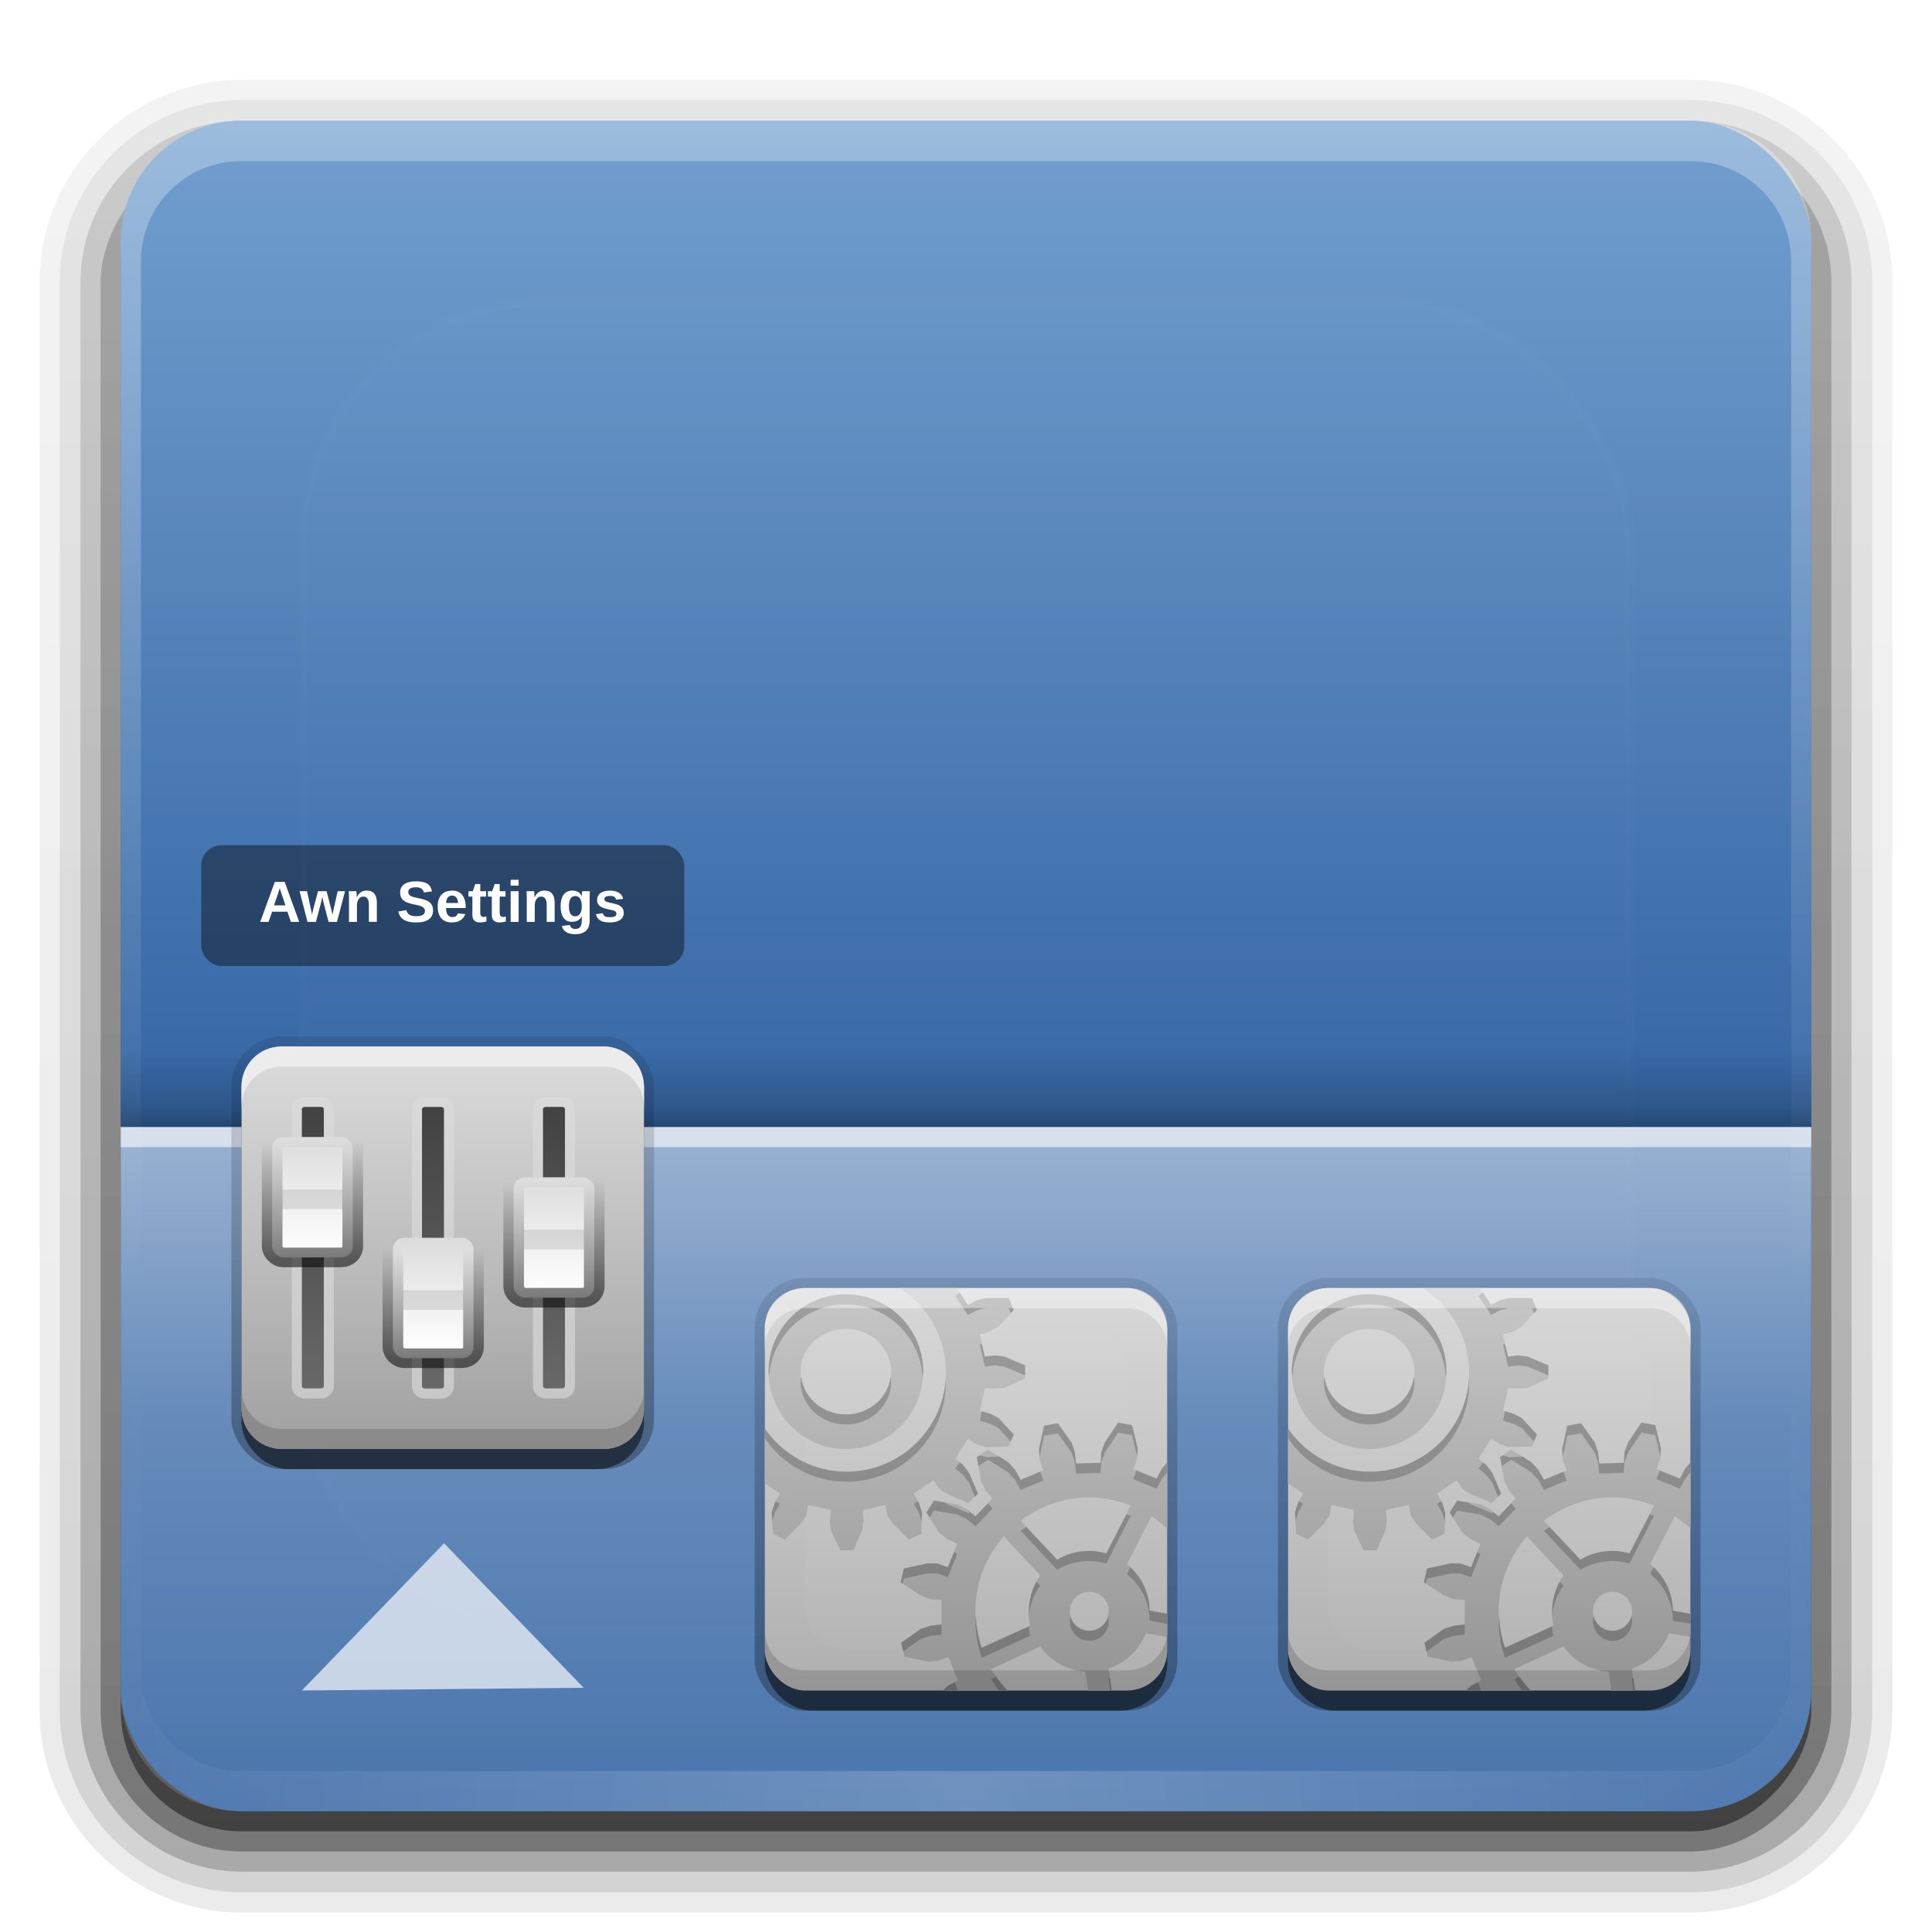<svg width="96" version="1.0" xmlns="http://www.w3.org/2000/svg" height="96" xmlns:xlink="http://www.w3.org/1999/xlink">
<defs id="defs2410">
<clipPath id="clipPath3613">
<rect width="84" x="6" y="6" rx="6" height="84" ry="6" style="fill:#fff;stroke:none" id="rect3615"/>
</clipPath>
<clipPath id="clipPath2849-2">
<rect width="20" x="1" y="1" rx="2" height="20" ry="2" style="fill:#fff;fill-rule:evenodd;stroke:none" id="rect2851-4"/>
</clipPath>
<clipPath id="clipPath6183">
<rect width="20" x="1" y="1" rx="2" height="20" ry="2" style="fill:#fff;fill-rule:evenodd;stroke:none" id="rect6185"/>
</clipPath>
<clipPath id="clipPath3739">
<path style="fill:#fff;fill-rule:evenodd;stroke:none" id="path3741" d="m 33,1 c -0.277,0 -0.542,0.055 -0.781,0.156 -0.372,0.263 -0.714,0.582 -1,0.938 -0.138,0.272 -0.219,0.58 -0.219,0.906 v 4.969 c 0.89,1.293 2.374,2.156 4.062,2.156 2.727,0 4.938,-2.211 4.938,-4.938 0,-1.77 -0.944,-3.316 -2.344,-4.188 h -4.656 z  m 7.531,0 .562,.844 .469,-.25 l .438,-.094 h 1.125 l .25,.594 -.75,.812 -.406,.25 -.531,.156 .25,1.094 .5,-.062 .469,.062 1.031,.438 v 0.656 l -1.031,.469 -.469,.031 -.5,-.031 -.25,1.125 .531,.156 .406,.219 .75,.812 -.25,.594 -1.125,.031 -.438,-.125 -.469,-.281 -.625,.969 .375,.312 .312,.406 .438,1.031 -.469,.469 -1.031,-.438 -.406,-.25 -.312,-.438 -.969,.656 .25,.438 .156,.5 -.031,1.062 -.625,.281 -.781,-.781 -.281,-.406 -.094,-.531 -1.125,.25 .031,.5 -.062,.5 -.438,1 h -0.656 l -.469,-1 -.031,-.5 .031,-.5 -1.125,-.25 -.094,.531 -.281,.406 -.781,.781 -.594,-.281 -.062,-1.062 .156,-.5 .25,-.438 -.75,-.5 v 8.281 c 0,1.108 0.892,2 2,2 h 6.844 l .281,-.25 .469,-.25 -.469,-1.156 -.531,.188 -.5,.031 -1.156,-.25 -.156,-.688 .969,-.688 .5,-.156 .531,-.062 v -1.219 l -.531,-.031 -.5,-.188 -1,-.656 .156,-.688 1.156,-.25 h 0.5 l .531,.188 .469,-1.156 -.5,-.25 -.406,-.312 -.625,-1 .375,-.594 1.156,.188 .5,.25 .406,.344 .844,-.875 -.344,-.406 -.219,-.469 -.219,-1.188 .562,-.375 1,.625 .344,.375 .281,.5 1.125,-.469 -.188,-.531 -.031,-.531 .25,-1.156 .688,-.125 .688,.969 .156,.469 .062,.562 1.219,-.031 .031,-.531 .188,-.5 .656,-.969 .688,.125 .281,1.156 -.031,.531 -.188,.5 1.156,.469 .25,-.469 .281,-.344 v -6.656 c 0,-1.108 -0.892,-2 -2,-2 h -8.469 z  m -5.5,.312 c 2.122,0 3.844,1.722 3.844,3.844 0,2.122 -1.722,3.844 -3.844,3.844 -2.122,0 -3.844,-1.722 -3.844,-3.844 0,-2.122 1.722,-3.844 3.844,-3.844 z  m 0,1.719 c -1.242,0 -2.25,0.952 -2.25,2.125 0,1.173 1.008,2.125 2.25,2.125 1.242,0 2.25,-0.952 2.25,-2.125 0,-1.173 -1.008,-2.125 -2.25,-2.125 z  m 12.094,8.375 c -1.276,0 -2.46,0.442 -3.406,1.156 l 1.812,1.938 c 0.461,-0.287 1.011,-0.438 1.594,-0.438 0.294,0 0.575,0.046 0.844,0.125 l 1.219,-2.375 c -0.64,-0.252 -1.333,-0.406 -2.062,-0.406 z  m 3.094,.938 l -1.219,2.375 c 0.686,0.544 1.114,1.372 1.125,2.312 l .875,.156 v -4.219 c -0.242,-0.228 -0.502,-0.442 -0.781,-0.625 z  m -7.344,1 c -0.873,0.994 -1.406,2.293 -1.406,3.719 0,0.637 0.118,1.241 0.312,1.812 l 2.406,-1.094 c -0.055,-0.228 -0.062,-0.474 -0.062,-0.719 0,-0.663 0.199,-1.284 0.562,-1.781 l -1.812,-1.938 z  m 4.25,2.75 c -0.535,0 -0.969,0.434 -0.969,0.969 0,0.535 0.434,0.969 0.969,0.969 0.535,0 0.969,-0.434 0.969,-0.969 0,-0.535 -0.434,-0.969 -0.969,-0.969 z  m 2.812,2.062 c -0.322,0.824 -1.002,1.465 -1.844,1.75 l .156,1.094 h 0.75 c 1.108,0 2,-0.892 2,-2 v -0.656 l -1.062,-.188 z  m -5.25,.656 -2.438,1.125 c 0.23,0.39 0.498,0.74 0.812,1.062 h 4 l -.125,-.938 c -0.934,-0.054 -1.735,-0.535 -2.25,-1.25 z "/>
</clipPath>
<filter width="1.384" x="-0.192" y="-0.192" height="1.384" style="color-interpolation-filters:sRGB" id="filter3794">
<feGaussianBlur stdDeviation="5.28" id="feGaussianBlur3796"/>
</filter>
<filter width="1.36" x="-0.18" y="-0.18" height="1.36" style="color-interpolation-filters:sRGB" id="filter3194-1">
<feGaussianBlur stdDeviation="1.2" id="feGaussianBlur3196-4"/>
</filter>
<filter style="color-interpolation-filters:sRGB" id="filter3743">
<feGaussianBlur stdDeviation="0.8" id="feGaussianBlur3745"/>
</filter>
<filter style="color-interpolation-filters:sRGB" id="filter3174">
<feGaussianBlur stdDeviation="1.71" id="feGaussianBlur3176"/>
</filter>
<linearGradient id="linearGradient3639" xlink:href="#linearGradient3633" y1="42.659" x1="54.094" y2="22.156" x2="54.072" gradientUnits="userSpaceOnUse"/>
<linearGradient id="linearGradient3649" xlink:href="#linearGradient3633" y1="42.659" x1="54.094" y2="20.779" x2="53.634" gradientUnits="userSpaceOnUse"/>
<linearGradient gradientTransform="translate(21.201,-20.841)" id="linearGradient3647" xlink:href="#linearGradient3660" y1="41.248" x1="29.247" y2="62.264" x2="29.247" gradientUnits="userSpaceOnUse"/>
<linearGradient id="linearGradient3298-1">
<stop offset="0" style="stop-color:#c8c8c8" id="stop3300-5"/>
<stop offset="1" style="stop-color:#d9d9d9" id="stop3302-9"/>
</linearGradient>
<linearGradient gradientTransform="translate(21.201,-20.841)" id="linearGradient3629" xlink:href="#linearGradient3660" y1="41.248" x1="29.247" y2="62.264" x2="29.247" gradientUnits="userSpaceOnUse"/>
<linearGradient gradientTransform="matrix(0.199,0,0,0.181,-1.734,-0.592)" id="linearGradient3274" xlink:href="#linearGradient3268" y1="23" x1="51.484" y2="105" x2="51.484" gradientUnits="userSpaceOnUse"/>
<linearGradient id="linearGradient3187">
<stop offset="0" style="stop-color:#a0a0a0" id="stop3189-8"/>
<stop offset="1" style="stop-color:#dcdcdc" id="stop3191-4"/>
</linearGradient>
<linearGradient gradientTransform="matrix(0.199,0,0,0.181,-1.734,-0.592)" id="linearGradient3266" xlink:href="#linearGradient3298-1" y1="105" x1="45.987" y2="22.99" x2="45.987" gradientUnits="userSpaceOnUse"/>
<linearGradient gradientTransform="translate(0,-97)" id="linearGradient3721-6" xlink:href="#ButtonShadow-0" y1="6.132" x1="32.251" y2="90.239" x2="32.251" gradientUnits="userSpaceOnUse"/>
<linearGradient gradientTransform="matrix(1.006,0,0,0.994,100,0)" id="ButtonShadow-0" y1="92.54" x1="45.448" y2="7.017" x2="45.448" gradientUnits="userSpaceOnUse">
<stop offset="0" id="stop3750-8"/>
<stop offset="1" style="stop-opacity:.588" id="stop3752-5-6"/>
</linearGradient>
<linearGradient gradientTransform="translate(21.201,-20.841)" id="linearGradient3657" xlink:href="#linearGradient3660" y1="41.248" x1="29.247" y2="62.264" x2="29.247" gradientUnits="userSpaceOnUse"/>
<linearGradient gradientTransform="matrix(1.024,0,0,1.012,-1.143,-98.071)" id="linearGradient3780" xlink:href="#ButtonShadow-0" y1="6.132" x1="32.251" y2="90.239" x2="32.251" gradientUnits="userSpaceOnUse"/>
<linearGradient gradientTransform="matrix(1.024,0,0,1.012,-1.143,-98.071)" id="linearGradient3725" xlink:href="#ButtonShadow-0" y1="6.132" x1="32.251" y2="90.239" x2="32.251" gradientUnits="userSpaceOnUse"/>
<linearGradient gradientTransform="matrix(1.024,0,0,1.012,-1.143,-98.071)" id="linearGradient3772" xlink:href="#ButtonShadow-0" y1="6.132" x1="32.251" y2="90.239" x2="32.251" gradientUnits="userSpaceOnUse"/>
<linearGradient id="linearGradient3327">
<stop offset="0" id="stop3330"/>
<stop offset="1" style="stop-opacity:0" id="stop3333"/>
</linearGradient>
<linearGradient id="linearGradient3268">
<stop offset="0" style="stop-color:#414141" id="stop3270"/>
<stop offset="1" style="stop-color:#696969" id="stop3272"/>
</linearGradient>
<linearGradient id="linearGradient3335" xlink:href="#linearGradient3327" y1="22" x1="11.375" y2="-9.817" x2="11.375" gradientUnits="userSpaceOnUse"/>
<linearGradient id="linearGradient3660">
<stop offset="0" style="stop-color:#dcdcdc" id="stop3668"/>
<stop offset="1" style="stop-color:#fff" id="stop3670"/>
</linearGradient>
<linearGradient gradientTransform="translate(11.119,-6.258)" id="linearGradient3181" xlink:href="#linearGradient3187" y1="27.258" x1="-3.061" y2="7.254" x2="-3.061" gradientUnits="userSpaceOnUse"/>
<linearGradient id="linearGradient3633">
<stop offset="0" style="stop-opacity:.539" id="stop3635"/>
<stop offset="1" style="stop-opacity:0" id="stop3637"/>
</linearGradient>
<linearGradient id="linearGradient4354" xlink:href="#linearGradient3327-8" y1="22" x1="11.375" y2="-9.817" x2="11.375" gradientUnits="userSpaceOnUse"/>
<linearGradient id="linearGradient3659" xlink:href="#linearGradient3633" y1="42.659" x1="54.094" y2="20.779" x2="53.634" gradientUnits="userSpaceOnUse"/>
<linearGradient id="linearGradient3613" xlink:href="#linearGradient3737" y1="20.221" x1="48" y2="138.661" x2="48" gradientUnits="userSpaceOnUse"/>
<linearGradient gradientTransform="translate(0,8)" id="linearGradient3644" xlink:href="#linearGradient3638" y1="48" x1="16" y2="44.091" x2="16" gradientUnits="userSpaceOnUse"/>
<linearGradient id="linearGradient3625" xlink:href="#linearGradient3619" y1="56.209" x1="40" y2="104" x2="40" gradientUnits="userSpaceOnUse"/>
<linearGradient id="linearGradient3188" xlink:href="#linearGradient3737" y1="6" x1="36.357" y2="63.893" x2="36.357" gradientUnits="userSpaceOnUse"/>
<linearGradient id="linearGradient3737">
<stop offset="0" style="stop-color:#fff" id="stop3739"/>
<stop offset="1" style="stop-color:#fff;stop-opacity:0" id="stop3741"/>
</linearGradient>
<linearGradient id="linearGradient3638">
<stop offset="0" id="stop3640"/>
<stop offset="0.259" style="stop-opacity:.498" id="stop3646"/>
<stop offset="1" style="stop-opacity:0" id="stop3642"/>
</linearGradient>
<linearGradient gradientTransform="scale(1.006,0.994)" id="ButtonShadow" y1="92.54" x1="45.448" y2="7.017" x2="45.448" gradientUnits="userSpaceOnUse">
<stop offset="0" id="stop3750"/>
<stop offset="1" style="stop-opacity:.588" id="stop3752"/>
</linearGradient>
<linearGradient id="linearGradient3619">
<stop offset="0" style="stop-color:#fff" id="stop3621"/>
<stop offset="0.296" style="stop-color:#fff;stop-opacity:.498" id="stop3627"/>
<stop offset="1" style="stop-color:#fff;stop-opacity:0" id="stop3623"/>
</linearGradient>
<linearGradient id="linearGradient1428">
<stop offset="0" style="stop-color:#3465a4" id="stop1430"/>
<stop offset="1" style="stop-color:#729fcf" id="stop1432"/>
</linearGradient>
<linearGradient id="linearGradient4324" xlink:href="#linearGradient3764" y1="21" x1="5" y2="0.9" x2="5" gradientUnits="userSpaceOnUse"/>
<linearGradient id="linearGradient3733" xlink:href="#linearGradient1428" y1="56.252" x1="48" y2="5.988" x2="48" gradientUnits="userSpaceOnUse"/>
<linearGradient gradientTransform="matrix(1.024,0,0,1.012,-1.143,-98.071)" id="linearGradient3059" xlink:href="#ButtonShadow-0" y1="6.132" x1="32.251" y2="90.239" x2="32.251" gradientUnits="userSpaceOnUse"/>
<linearGradient id="linearGradient4358" xlink:href="#linearGradient3764" y1="21" x1="5" y2="0.9" x2="5" gradientUnits="userSpaceOnUse"/>
<linearGradient gradientTransform="translate(11.119,-6.258)" id="linearGradient4356" xlink:href="#ButtonColor-6" y1="27.258" x1="-3.061" y2="7.254" x2="-3.061" gradientUnits="userSpaceOnUse"/>
<linearGradient gradientTransform="translate(11.119,-6.258)" id="linearGradient4322" xlink:href="#ButtonColor-6" y1="27.258" x1="-3.061" y2="7.254" x2="-3.061" gradientUnits="userSpaceOnUse"/>
<linearGradient id="ButtonColor-6" y1="21" x1="10.32" y2="0.999" x2="10.32" gradientUnits="userSpaceOnUse">
<stop offset="0" style="stop-color:#afafaf" id="stop3189-2"/>
<stop offset="1" style="stop-color:#d8d8d8" id="stop3191-6"/>
</linearGradient>
<linearGradient id="linearGradient3327-8">
<stop offset="0" id="stop3330-7"/>
<stop offset="1" style="stop-opacity:0" id="stop3333-0"/>
</linearGradient>
<linearGradient gradientTransform="matrix(1.017,0,0,1.017,-1.103,-1.103)" id="linearGradient3764" y1="122" x1="58.65" y2="5.425" x2="58.65" gradientUnits="userSpaceOnUse">
<stop offset="0" style="stop-color:#969696" id="stop3766"/>
<stop offset="1" style="stop-color:#cacaca" id="stop3768"/>
</linearGradient>
<linearGradient id="linearGradient4320" xlink:href="#linearGradient3327-8" y1="22" x1="11.375" y2="-9.817" x2="11.375" gradientUnits="userSpaceOnUse"/>
<radialGradient fx="48" fy="90.172" cx="48" cy="90.172" gradientTransform="matrix(1.157,0,0,0.996,-7.551,0.197)" r="42" id="radialGradient3619" xlink:href="#linearGradient3737" gradientUnits="userSpaceOnUse"/>
</defs>
<g style="display:none" id="layer2">
<rect width="86" x="5" y="7" rx="6" height="85" ry="6" style="opacity:.9;fill:url(#ButtonShadow);filter:url(#filter3174);stroke:none" id="rect3745"/>
</g>
<g style="stroke:none" id="layer3">
<path style="opacity:.08;fill:url(#linearGradient3059)" id="path3786" d="m 12,-95.031 c -5.511,0 -10.031,4.52 -10.031,10.031 v 71 c 0,5.511 4.52,10.031 10.031,10.031 h 72 c 5.511,0 10.031,-4.52 10.031,-10.031 v -71 c 0,-5.511 -4.52,-10.031 -10.031,-10.031 h -72 z " transform="scale(1,-1)"/>
<path style="opacity:.1;fill:url(#linearGradient3780)" id="path3778" d="m 12,-94.031 c -4.972,0 -9.031,4.06 -9.031,9.031 v 71 c 0,4.972 4.06,9.031 9.031,9.031 h 72 c 4.972,0 9.031,-4.06 9.031,-9.031 v -71 c 0,-4.972 -4.06,-9.031 -9.031,-9.031 h -72 z " transform="scale(1,-1)"/>
<path style="opacity:.2;fill:url(#linearGradient3772)" id="path3770" d="m 12,-93 c -4.409,0 -8,3.591 -8,8 v 71 c 0,4.409 3.591,8 8,8 h 72 c 4.409,0 8,-3.591 8,-8 v -71 c 0,-4.409 -3.591,-8 -8,-8 h -72 z " transform="scale(1,-1)"/>
<rect width="86" x="5" y="-92" rx="7" height="85" ry="7" style="opacity:.3;fill:url(#linearGradient3725)" id="rect3723" transform="scale(1,-1)"/>
<rect width="84" x="6" y="-91" rx="6" height="84" ry="6" style="opacity:.45;fill:url(#linearGradient3721-6)" id="rect3716" transform="scale(1,-1)"/>
</g>
<g style="stroke:none" id="layer1">
<rect width="84" x="6" y="6" rx="6" height="84" ry="6" style="fill:url(#linearGradient3733)" id="rect2419"/>
<path style="opacity:.3;fill:url(#linearGradient3188)" id="rect3728" d="m 12,6 c -3.324,0 -6,2.676 -6,6 v 2 68 2 c 0,0.335 0.041,0.651 0.094,0.969 0.049,0.296 0.097,0.597 0.188,0.875 0.01,0.03 0.021,0.064 0.031,0.094 0.099,0.288 0.235,0.547 0.375,0.812 0.145,0.274 0.316,0.536 0.5,0.781 0.184,0.246 0.374,0.473 0.594,0.688 0.44,0.428 0.943,0.815 1.5,1.094 0.279,0.14 0.573,0.247 0.875,0.344 -0.256,-0.1 -0.487,-0.236 -0.719,-0.375 -0.007,-0.004 -0.024,0.004 -0.031,0 -0.032,-0.019 -0.062,-0.043 -0.094,-0.062 -0.12,-0.077 -0.231,-0.164 -0.344,-0.25 -0.106,-0.081 -0.213,-0.161 -0.312,-0.25 -0.178,-0.161 -0.347,-0.345 -0.5,-0.531 -0.108,-0.13 -0.218,-0.265 -0.312,-0.406 -0.025,-0.038 -0.038,-0.086 -0.062,-0.125 -0.065,-0.103 -0.13,-0.205 -0.188,-0.312 -0.101,-0.195 -0.206,-0.416 -0.281,-0.625 -0.008,-0.022 -0.024,-0.041 -0.031,-0.062 -0.032,-0.092 -0.036,-0.187 -0.062,-0.281 -0.03,-0.107 -0.07,-0.203 -0.094,-0.312 -0.073,-0.342 -0.125,-0.698 -0.125,-1.062 v -2 -68 -2 c 0,-2.782 2.218,-5 5,-5 h 2 68 2 c 2.782,0 5,2.218 5,5 v 2 68 2 c 0,0.364 -0.052,0.721 -0.125,1.062 -0.044,0.207 -0.088,0.398 -0.156,0.594 -0.008,0.022 -0.023,0.041 -0.031,0.062 -0.063,0.174 -0.138,0.367 -0.219,0.531 -0.042,0.083 -0.079,0.17 -0.125,0.25 -0.055,0.097 -0.127,0.188 -0.188,0.281 -0.094,0.141 -0.205,0.276 -0.312,0.406 -0.143,0.174 -0.303,0.347 -0.469,0.5 -0.011,0.01 -0.02,0.021 -0.031,0.031 -0.138,0.126 -0.285,0.234 -0.438,0.344 -0.103,0.073 -0.204,0.153 -0.312,0.219 -0.007,0.004 -0.024,-0.004 -0.031,0 -0.232,0.139 -0.463,0.275 -0.719,0.375 0.302,-0.097 0.596,-0.204 0.875,-0.344 0.557,-0.279 1.06,-0.666 1.5,-1.094 0.22,-0.214 0.409,-0.442 0.594,-0.688 0.184,-0.246 0.355,-0.508 0.5,-0.781 0.14,-0.265 0.276,-0.525 0.375,-0.812 0.01,-0.031 0.021,-0.063 0.031,-0.094 0.09,-0.278 0.139,-0.579 0.188,-0.875 0.052,-0.318 0.094,-0.634 0.094,-0.969 v -2 -68 -2 c 0,-3.324 -2.676,-6 -6,-6 h -72 z "/>
<path style="opacity:.2;fill:url(#radialGradient3619)" id="path3615" d="M 12,90 C 8.676,90 6,87.324 6,84 L 6,82 6,14 6,12 c 0,-0.335 0.041,-0.651 0.094,-0.969 0.049,-0.296 0.097,-0.597 0.188,-0.875 C 6.291,10.126 6.302,10.093 6.312,10.062 6.411,9.775 6.547,9.515 6.688,9.25 6.832,8.976 7.003,8.714 7.188,8.469 7.372,8.223 7.561,7.995 7.781,7.781 8.221,7.353 8.724,6.967 9.281,6.688 9.56,6.548 9.855,6.441 10.156,6.344 9.9,6.444 9.67,6.58 9.438,6.719 c -0.007,0.004 -0.024,-0.004 -0.031,0 -0.032,0.019 -0.062,0.043 -0.094,0.062 -0.12,0.077 -0.231,0.164 -0.344,0.25 -0.106,0.081 -0.213,0.161 -0.312,0.25 C 8.478,7.443 8.309,7.627 8.156,7.812 8.049,7.943 7.938,8.078 7.844,8.219 7.819,8.257 7.805,8.305 7.781,8.344 7.716,8.447 7.651,8.548 7.594,8.656 7.493,8.851 7.388,9.072 7.312,9.281 7.305,9.303 7.289,9.322 7.281,9.344 7.249,9.436 7.245,9.531 7.219,9.625 7.188,9.732 7.148,9.828 7.125,9.938 7.052,10.279 7,10.636 7,11 l 0,2 0,68 0,2 c 0,2.782 2.218,5 5,5 l 2,0 68,0 2,0 c 2.782,0 5,-2.218 5,-5 l 0,-2 0,-68 0,-2 C 89,10.636 88.948,10.279 88.875,9.938 88.831,9.731 88.787,9.54 88.719,9.344 88.711,9.322 88.695,9.303 88.688,9.281 88.625,9.108 88.549,8.914 88.469,8.75 88.427,8.667 88.39,8.58 88.344,8.5 88.289,8.403 88.217,8.312 88.156,8.219 88.062,8.078 87.951,7.943 87.844,7.812 87.701,7.638 87.541,7.466 87.375,7.312 87.364,7.302 87.355,7.291 87.344,7.281 87.205,7.156 87.059,7.047 86.906,6.938 86.804,6.864 86.702,6.784 86.594,6.719 c -0.007,-0.004 -0.024,0.004 -0.031,0 -0.232,-0.139 -0.463,-0.275 -0.719,-0.375 0.302,0.097 0.596,0.204 0.875,0.344 0.557,0.279 1.06,0.666 1.5,1.094 0.22,0.214 0.409,0.442 0.594,0.688 0.184,0.246 0.355,0.508 0.5,0.781 0.14,0.265 0.276,0.525 0.375,0.812 0.01,0.031 0.021,0.063 0.031,0.094 0.09,0.278 0.139,0.579 0.188,0.875 C 89.959,11.349 90,11.665 90,12 l 0,2 0,68 0,2 c 0,3.324 -2.676,6 -6,6 l -72,0 z"/>
</g>
<g id="layer5">
<rect width="66" x="15" y="15" rx="12" height="66" ry="12" style="opacity:.1;fill:url(#linearGradient3613);filter:url(#filter3794);stroke:#fff;stroke-linecap:round;stroke-width:.5;clip-path:url(#clipPath3613)" id="rect3171"/>
</g>
<g style="stroke:none" id="layer4">
<path style="opacity:.5;fill:url(#linearGradient3625)" id="rect3613" d="m 6,56 0,28 c 0,3.324 2.676,6 6,6 h 72 c 3.324,0 6,-2.676 6,-6 v -28 h -84 z "/>
<rect width="84" x="6" y="56" height="1" style="opacity:.6;fill:#fff" id="rect3632"/>
<rect width="84" x="6" y="56" height="1" style="opacity:0" id="rect3634"/>
<rect width="84" x="6" y="52" height="4" style="opacity:.3;fill:url(#linearGradient3644)" id="rect3636"/>
</g>
<g id="layer6">
<path style="fill:#fff;stroke:none;fill-opacity:.678" id="path3886" d="m 22.065,76.686 -7.065,7.314 14,-.136 -6.935,-7.179 z "/>
<g id="g4292" transform="translate(-80.75,21.5)">
<g id="g4294" transform="translate(117.75,41.5)">
<g style="stroke:none" id="g4296">
<rect width="21" x="0.5" y="0.5" rx="2.5" height="21.5" ry="2.5" style="opacity:.3;fill:url(#linearGradient4320)" id="rect4298"/>
<rect width="20" x="1" y="2" rx="2.381" height="20" ry="2.326" style="opacity:.5" id="rect4300"/>
</g>
<rect width="20" x="1" y="1" rx="2" height="20" ry="2" style="fill:url(#linearGradient4322);fill-rule:evenodd;stroke:none" id="rect4302"/>
</g>
<g id="g4304" transform="translate(117.75,41.5)">
<rect width="16" x="3" y="3" rx="2" height="16" ry="2" style="opacity:.15;fill:#fff;filter:url(#filter3194-1);stroke:none;clip-path:url(#clipPath2849-2)" id="rect4306"/>
</g>
<g style="stroke:none">
<path style="fill:url(#linearGradient4324);clip-path:url(#clipPath6183)" id="path4308" d="m 4.75,-3.656 -.469,1 l -.031,.469 .031,.531 -1.125,.219 -.094,-.469 -.281,-.438 -.781,-.781 -.594,.25 -.062,1.125 .156,.469 .25,.438 -.969,.625 -.312,-.375 -.375,-.312 -1.062,-.375 -.469,.438 .438,1.031 .281,.406 .406,.312 -.656,.938 -.406,-.25 -.469,-.094 h -1.125 l -.281,.594 .781,.812 .438,.25 .5,.156 -.25,1.094 -.5,-.062 -.5,.062 -1,.438 v 0.656 l 1,.469 .5,.031 .5,-.031 .25,1.125 -.5,.156 -.438,.219 -.781,.812 .281,.594 1.125,.031 .469,-.125 .406,-.281 .656,.969 -.406,.312 -.281,.406 -.438,1.031 .469,.469 1.062,-.438 .375,-.25 .312,-.438 .969,.656 -.25,.438 -.156,.5 .062,1.062 .594,.281 .781,-.781 .281,-.406 .094,-.531 1.125,.25 -.031,.5 .031,.5 .469,1 h 0.656 l .438,-1 .062,-.5 -.031,-.5 1.125,-.25 .094,.531 .281,.406 .781,.781 .625,-.281 .031,-1.062 -.156,-.5 -.25,-.438 .969,-.656 .312,.438 .406,.25 1.031,.438 .469,-.469 -.438,-1.031 -.312,-.406 -.375,-.312 .625,-.969 .469,.281 .438,.125 1.125,-.031 .25,-.594 -.75,-.812 -.406,-.219 -.531,-.156 .25,-1.125 .5,.031 .469,-.031 1.031,-.469 v -0.656 l -1.031,-.438 -.469,-.062 -.5,.062 -.25,-1.094 .531,-.156 .406,-.25 .75,-.812 -.25,-.594 h -1.125 l -.438,.094 -.469,.25 -.625,-.938 .375,-.312 .312,-.406 .438,-1.031 -.469,-.438 -1.031,.375 -.406,.312 -.312,.375 -.969,-.625 .25,-.438 .156,-.469 -.031,-1.125 -.625,-.25 -.781,.781 -.281,.438 -.094,.469 -1.125,-.219 .031,-.531 -.062,-.469 -.438,-1 h -0.656 z  m .312,3.906 c 2.727,0 4.938,2.211 4.938,4.938 0,2.727 -2.211,4.938 -4.938,4.938 -2.727,1e-06 -4.938,-2.211 -4.938,-4.938 1.2e-07,-2.727 2.211,-4.938 4.938,-4.938 z  m -.031,1.062 c -2.122,0 -3.844,1.722 -3.844,3.844 0,2.122 1.722,3.844 3.844,3.844 2.122,0 3.844,-1.722 3.844,-3.844 0,-2.122 -1.722,-3.844 -3.844,-3.844 z  m 0,1.719 c 1.242,0 2.25,0.952 2.25,2.125 0,1.173 -1.008,2.125 -2.25,2.125 -1.242,0 -2.25,-0.952 -2.25,-2.125 0,-1.173 1.008,-2.125 2.25,-2.125 z  m 13.531,4.656 -.656,.969 -.188,.5 l -.031,.531 -1.219,.031 -.062,-.562 -.156,-.469 -.688,-.969 -.688,.125 -.25,1.156 .031,.531 .188,.531 -1.125,.469 -.281,-.5 -.344,-.375 -1,-.625 -.562,.375 .219,1.188 .219,.469 .344,.406 -.844,.875 -.406,-.344 -.5,-.25 -1.156,-.188 -.375,.594 .625,1 .406,.312 .5,.25 -.469,1.156 -.531,-.188 h -0.5 l -1.156,.25 -.156,.688 1,.656 .5,.188 .531,.031 v 1.219 l -.531,.062 -.5,.156 -.969,.688 .156,.688 1.156,.25 .5,-.031 .531,-.188 .469,1.156 -.469,.25 -.406,.344 -.625,1 .406,.562 1.156,-.188 .469,-.25 .406,-.344 .875,.844 -.344,.438 -.219,.469 -.219,1.156 .594,.375 1,-.625 .344,-.406 .25,-.5 1.125,.469 -.156,.531 -.031,.5 .25,1.188 .688,.125 .688,-1 .156,-.469 .031,-.562 h 1.25 l .031,.531 .188,.5 .688,.969 .688,-.156 .25,-1.156 -.062,-.5 -.156,-.531 1.125,-.469 .25,.469 .344,.406 1,.625 .594,-.406 -.219,-1.156 -.25,-.469 -.344,-.406 .875,-.875 .406,.344 .469,.219 1.188,.219 .375,-.594 -.656,-1 -.406,-.344 -.469,-.25 .469,-1.125 .5,.156 .531,.031 1.156,-.25 .125,-.688 -.969,-.688 -.5,-.156 -.531,-.031 -.031,-1.25 .562,-.031 .469,-.188 .969,-.688 -.125,-.688 -1.156,-.219 -.531,.031 -.5,.156 -.5,-1.125 .5,-.25 .375,-.344 .625,-1 -.375,-.594 -1.188,.219 -.438,.25 -.438,.344 -.875,-.875 .344,-.406 .25,-.469 .188,-1.156 -.594,-.406 -.969,.656 -.344,.406 -.25,.469 -1.156,-.469 .188,-.5 .031,-.531 -.281,-1.156 -.688,-.125 z  m -1.438,3.719 c 0.73,0 1.422,0.154 2.062,0.406 l -1.219,2.375 c -0.269,-0.079 -0.55,-0.125 -0.844,-0.125 -0.583,0 -1.133,0.15 -1.594,0.438 l -1.812,-1.938 c 0.946,-0.715 2.13,-1.156 3.406,-1.156 z  m 3.094,.938 c 1.539,1.009 2.562,2.742 2.562,4.719 0,0.148 -0.02,0.293 -0.031,0.438 l -2.625,-.469 c -0.011,-0.94 -0.439,-1.768 -1.125,-2.312 l 1.219,-2.375 z  m -7.344,1 1.812,1.938 c -0.363,0.497 -0.562,1.119 -0.562,1.781 0,0.245 0.007,0.491 0.062,0.719 l -2.406,1.094 c -0.195,-0.572 -0.312,-1.175 -0.312,-1.812 0,-1.426 0.533,-2.725 1.406,-3.719 z  m 4.25,2.75 c 0.535,0 0.969,0.434 0.969,0.969 0,0.535 -0.434,0.969 -0.969,0.969 -0.535,0 -0.969,-0.434 -0.969,-0.969 0,-0.535 0.434,-0.969 0.969,-0.969 z  m 2.812,2.062 2.625,.469 c -0.56,1.937 -2.154,3.463 -4.125,3.938 l -.344,-2.656 c 0.841,-0.285 1.522,-0.926 1.844,-1.75 z  m -5.25,.656 c 0.515,0.715 1.316,1.196 2.25,1.25 l .375,2.656 c -0.06,0.002 -0.127,-1e-06 -0.188,0 -2.071,1e-06 -3.892,-1.116 -4.875,-2.781 l 2.438,-1.125 z " transform="translate(117.75,41.5)"/>
<path style="opacity:.2" id="path4310" d="m 128.438,42.719 -.219,.188 .625,.938 .469,-.25 .438,-.094 1.125,0 .094,.25 .156,-.156 -.25,-.594 -1.125,0 -.438,.094 -.469,.25 -.406,-.625 z  m -5.656,.094 c -2.122,0 -3.844,1.722 -3.844,3.844 0,0.085 0.026,0.166 0.031,0.25 0.13,-2.004 1.776,-3.594 3.812,-3.594 2.037,0 3.682,1.59 3.812,3.594 0.005,-0.084 0.031,-0.165 0.031,-0.25 0,-2.122 -1.722,-3.844 -3.844,-3.844 z  m 6.75,2.469 -.094,.031 .25,1.094 .5,-.062 .469,.062 1.031,.438 0,-.5 -1.031,-.438 -.469,-.062 -.5,.062 -.156,-.625 z  m -8.969,1.625 c -0.01,0.082 -0.031,0.166 -0.031,0.25 0,1.173 1.008,2.125 2.25,2.125 1.242,0 2.25,-0.952 2.25,-2.125 0,-0.084 -0.021,-0.168 -0.031,-0.25 -0.131,1.056 -1.066,1.875 -2.219,1.875 -1.153,0 -2.088,-0.819 -2.219,-1.875 z  m 7.188,.031 c -0.132,2.609 -2.296,4.688 -4.938,4.688 -1.692,1e-06 -3.171,-0.858 -4.062,-2.156 v 0.5 c 0.89,1.293 2.374,2.156 4.062,2.156 2.727,0 4.938,-2.211 4.938,-4.938 0,-0.085 0.004,-0.166 0,-0.25 z  m 1.781,1.688 -.094,.469 .531,.156 .406,.219 .594,.656 .156,-.344 -.75,-.812 -.406,-.219 -.438,-.125 z  m 6.781,.562 -.656,.969 -.188,.5 -.031,.531 -1.219,.031 -.062,-.562 l -.156,-.469 -.688,-.969 -.688,.125 -.25,1.156 .031,.406 .219,-1.062 .688,-.125 .688,.969 .156,.469 .062,.562 1.219,-.031 .031,-.531 .188,-.5 .656,-.969 .688,.125 .25,1.062 .031,-.406 -.281,-1.156 -.688,-.125 z  m -6.875,1.625 -.156,.094 .094,.438 .469,-.312 1,.625 .344,.375 .281,.5 1.125,-.469 -.156,-.438 -.969,.406 -.281,-.5 -.344,-.375 -.438,-.281 -.656,.031 -.312,-.094 z  m -1,.344 -.219,.312 .375,.312 .312,.406 .281,.688 .156,-.156 -.438,-1.031 -.312,-.406 -.156,-.125 z  m 10.312,0 -.281,.344 -.25,.469 -1,-.406 -.156,.438 1.156,.469 .25,-.469 .281,-.344 0,-.5 z  m -11.594,1.906 -.375,.594 .156,.25 .219,-.344 1.156,.188 .5,.25 .406,.344 .844,-.875 -.219,-.281 -.625,.656 -.281,-.219 -.062,.062 -1.031,-.438 -.156,-.094 -.531,-.094 z  m -7.875,.031 -.031,.062 -.156,.5 .031,.406 .125,-.406 .25,-.438 -.219,-.125 z  m 7.094,0 -.219,.125 .25,.438 .156,.469 0,-.469 -.156,-.5 -.031,-.062 z  m 10.344,.656 -1,1.938 c -0.269,-0.079 -0.55,-0.125 -0.844,-0.125 -0.583,0 -1.133,0.15 -1.594,0.438 l -1.531,-1.625 c -0.095,0.063 -0.191,0.119 -0.281,0.188 l 1.812,1.938 c 0.461,-0.287 1.011,-0.438 1.594,-0.438 0.294,0 0.575,0.046 0.844,0.125 l 1.219,-2.375 c -0.07,-0.027 -0.148,-0.038 -0.219,-0.062 z  m -14.719,.281 v 0.25 l .031,-.25 h -0.031 z  m 1.625,0 0,.156 .031,-.156 -.031,0 z  m 4.531,1.594 -.312,.75 -.531,-.188 -.5,0 -1.156,.25 -.156,.688 .094,.062 .062,-.25 1.156,-.25 .5,0 .531,.188 .469,-1.156 -.156,-.094 z  m 8.75,.75 -.156,.344 c 0.686,0.544 1.114,1.372 1.125,2.312 l .875,.156 v -0.5 l -.875,-.156 c -0.01,-0.862 -0.381,-1.615 -0.969,-2.156 z  m -4.656,.719 c -0.242,0.438 -0.375,0.933 -0.375,1.469 0,0.122 -0.009,0.254 0,0.375 0.023,-0.616 0.222,-1.19 0.562,-1.656 l -.188,-.188 z  m -3,1.719 c -0.004,0.086 -0.031,0.163 -0.031,0.25 0,0.637 0.118,1.241 0.312,1.812 l 2.406,-1.094 c -0.037,-0.152 -0.056,-0.306 -0.062,-0.469 l -2.344,1.062 c -0.169,-0.495 -0.255,-1.018 -0.281,-1.562 z  m 4.688,0 c -0.022,0.082 -0.031,0.161 -0.031,0.25 0,0.535 0.434,0.969 0.969,0.969 0.535,0 0.969,-0.434 0.969,-0.969 0,-0.089 -0.009,-0.168 -0.031,-0.25 -0.112,0.411 -0.491,0.719 -0.938,0.719 -0.446,0 -0.825,-0.308 -0.938,-0.719 z  m -6.406,.406 -.531,.062 -.5,.156 -.969,.688 .094,.438 .875,-.625 .5,-.156 .531,-.062 0,-.5 z  m 2.719,2.594 -.25,.125 c 0.115,0.196 0.237,0.383 0.375,0.562 h 0.438 c -0.206,-0.212 -0.392,-0.445 -0.562,-0.688 z  m 5.656,.062 c -0.022,0.008 -0.04,0.024 -0.062,0.031 l .062,.594 h 0.094 l -.094,-.625 z  m -7.719,.219 -.312,.156 -.281,.25 .75,0 -.156,-.406 z "/>
<path style="opacity:.5;fill:#fff;filter:url(#filter3743);clip-path:url(#clipPath3739)" id="path4312" d="m 37.656,1 c 1.4,0.871 2.344,2.417 2.344,4.188 0,2.727 -2.211,4.938 -4.938,4.938 -1.689,1e-06 -3.172,-0.863 -4.062,-2.156 v 2.75 l .75,.5 -.25,.438 -.156,.5 .062,1.062 .594,.281 .781,-.781 .281,-.406 .094,-.531 1.125,.25 -.031,.5 .031,.5 .469,1 h 0.656 l .438,-1 .062,-.5 -.031,-.5 1.125,-.25 .094,.531 .281,.406 .781,.781 .625,-.281 .031,-1.062 -.156,-.5 -.25,-.438 .969,-.656 .312,.438 .406,.25 1.031,.438 .469,-.469 -.438,-1.031 -.312,-.406 -.375,-.312 .625,-.969 .469,.281 .438,.125 1.125,-.031 .25,-.594 -.75,-.812 -.406,-.219 -.531,-.156 .25,-1.125 .5,.031 .469,-.031 1.031,-.469 v -0.656 l -1.031,-.438 -.469,-.062 -.5,.062 -.25,-1.094 .531,-.156 .406,-.25 .75,-.812 -.25,-.594 h -1.125 l -.438,.094 -.469,.25 -.562,-.844 h -2.875 z  m -5.438,.156 c -0.458,0.193 -0.823,0.551 -1.031,1 0.295,-0.376 0.641,-0.723 1.031,-1 z  m 2.812,.156 c -2.122,0 -3.844,1.722 -3.844,3.844 0,2.122 1.722,3.844 3.844,3.844 2.122,0 3.844,-1.722 3.844,-3.844 0,-2.122 -1.722,-3.844 -3.844,-3.844 z  m 0,1.719 c 1.242,0 2.25,0.952 2.25,2.125 0,1.173 -1.008,2.125 -2.25,2.125 -1.242,0 -2.25,-0.952 -2.25,-2.125 0,-1.173 1.008,-2.125 2.25,-2.125 z  m 13.531,4.656 -.656,.969 -.188,.5 l -.031,.531 -1.219,.031 -.062,-.562 -.156,-.469 -.688,-.969 -.688,.125 -.25,1.156 .031,.531 .188,.531 -1.125,.469 -.281,-.5 -.344,-.375 -1,-.625 -.562,.375 .219,1.188 .219,.469 .344,.406 -.844,.875 -.406,-.344 -.5,-.25 -1.156,-.188 -.375,.594 .625,1 .406,.312 .5,.25 -.469,1.156 -.531,-.188 h -0.5 l -1.156,.25 -.156,.688 1,.656 .5,.188 .531,.031 v 1.219 l -.531,.062 -.5,.156 -.969,.688 .156,.688 1.156,.25 .5,-.031 .531,-.188 .469,1.156 -.469,.25 -.281,.25 h 3.219 c -0.315,-0.323 -0.582,-0.672 -0.812,-1.062 l 2.438,-1.125 c 0.515,0.715 1.316,1.196 2.25,1.25 l .125,.938 h 1.188 l -.156,-1.094 c 0.841,-0.285 1.522,-0.926 1.844,-1.75 l 1.062,.188 v -1.156 l -.875,-.156 c -0.011,-0.94 -0.439,-1.768 -1.125,-2.312 l 1.219,-2.375 c 0.279,0.183 0.539,0.397 0.781,0.625 v -3.312 l -.281,.344 -.25,.469 -1.156,-.469 .188,-.5 .031,-.531 -.281,-1.156 -.688,-.125 z  m -1.438,3.719 c 0.73,0 1.422,0.154 2.062,0.406 l -1.219,2.375 c -0.269,-0.079 -0.55,-0.125 -0.844,-0.125 -0.583,0 -1.133,0.15 -1.594,0.438 l -1.812,-1.938 c 0.946,-0.715 2.13,-1.156 3.406,-1.156 z  m -4.25,1.938 1.812,1.938 c -0.363,0.497 -0.562,1.119 -0.562,1.781 0,0.245 0.007,0.491 0.062,0.719 l -2.406,1.094 c -0.195,-0.572 -0.312,-1.175 -0.312,-1.812 0,-1.426 0.533,-2.725 1.406,-3.719 z  m 4.25,2.75 c 0.535,0 0.969,0.434 0.969,0.969 0,0.535 -0.434,0.969 -0.969,0.969 -0.535,0 -0.969,-0.434 -0.969,-0.969 0,-0.535 0.434,-0.969 0.969,-0.969 z " transform="translate(87.75,41.5)"/>
<g style="fill-rule:evenodd" id="g4314" transform="translate(117.75,41.5)">
<path style="opacity:.4;fill:#fff" id="path4316" d="m 3,1 c -1.108,0 -2,0.892 -2,2 v 1 c 0,-1.108 0.892,-2 2,-2 h 16 c 1.108,0 2,0.892 2,2 v -1 c 0,-1.108 -0.892,-2 -2,-2 h -16 z "/>
<path style="opacity:.15" id="path4318" d="m 3,21 c -1.108,0 -2,-0.892 -2,-2 v -1 c 0,1.108 0.892,2 2,2 h 16 c 1.108,0 2,-0.892 2,-2 v 1 c 0,1.108 -0.892,2 -2,2 h -16 z "/>
</g>
</g>
</g>
<g id="g4326" transform="translate(-54.75,21.5)">
<g id="g4328" transform="translate(117.75,41.5)">
<g style="stroke:none" id="g4330">
<rect width="21" x="0.5" y="0.5" rx="2.5" height="21.5" ry="2.5" style="opacity:.3;fill:url(#linearGradient4354)" id="rect4332"/>
<rect width="20" x="1" y="2" rx="2.381" height="20" ry="2.326" style="opacity:.5" id="rect4334"/>
</g>
<rect width="20" x="1" y="1" rx="2" height="20" ry="2" style="fill:url(#linearGradient4356);fill-rule:evenodd;stroke:none" id="rect4336"/>
</g>
<g id="g4338" transform="translate(117.75,41.5)">
<rect width="16" x="3" y="3" rx="2" height="16" ry="2" style="opacity:.15;fill:#fff;filter:url(#filter3194-1);stroke:none;clip-path:url(#clipPath2849-2)" id="rect4340"/>
</g>
<g style="stroke:none">
<path style="fill:url(#linearGradient4358);clip-path:url(#clipPath6183)" id="path4342" d="m 4.75,-3.656 -.469,1 l -.031,.469 .031,.531 -1.125,.219 -.094,-.469 -.281,-.438 -.781,-.781 -.594,.25 -.062,1.125 .156,.469 .25,.438 -.969,.625 -.312,-.375 -.375,-.312 -1.062,-.375 -.469,.438 .438,1.031 .281,.406 .406,.312 -.656,.938 -.406,-.25 -.469,-.094 h -1.125 l -.281,.594 .781,.812 .438,.25 .5,.156 -.25,1.094 -.5,-.062 -.5,.062 -1,.438 v 0.656 l 1,.469 .5,.031 .5,-.031 .25,1.125 -.5,.156 -.438,.219 -.781,.812 .281,.594 1.125,.031 .469,-.125 .406,-.281 .656,.969 -.406,.312 -.281,.406 -.438,1.031 .469,.469 1.062,-.438 .375,-.25 .312,-.438 .969,.656 -.25,.438 -.156,.5 .062,1.062 .594,.281 .781,-.781 .281,-.406 .094,-.531 1.125,.25 -.031,.5 .031,.5 .469,1 h 0.656 l .438,-1 .062,-.5 -.031,-.5 1.125,-.25 .094,.531 .281,.406 .781,.781 .625,-.281 .031,-1.062 -.156,-.5 -.25,-.438 .969,-.656 .312,.438 .406,.25 1.031,.438 .469,-.469 -.438,-1.031 -.312,-.406 -.375,-.312 .625,-.969 .469,.281 .438,.125 1.125,-.031 .25,-.594 -.75,-.812 -.406,-.219 -.531,-.156 .25,-1.125 .5,.031 .469,-.031 1.031,-.469 v -0.656 l -1.031,-.438 -.469,-.062 -.5,.062 -.25,-1.094 .531,-.156 .406,-.25 .75,-.812 -.25,-.594 h -1.125 l -.438,.094 -.469,.25 -.625,-.938 .375,-.312 .312,-.406 .438,-1.031 -.469,-.438 -1.031,.375 -.406,.312 -.312,.375 -.969,-.625 .25,-.438 .156,-.469 -.031,-1.125 -.625,-.25 -.781,.781 -.281,.438 -.094,.469 -1.125,-.219 .031,-.531 -.062,-.469 -.438,-1 h -0.656 z  m .312,3.906 c 2.727,0 4.938,2.211 4.938,4.938 0,2.727 -2.211,4.938 -4.938,4.938 -2.727,1e-06 -4.938,-2.211 -4.938,-4.938 1.2e-07,-2.727 2.211,-4.938 4.938,-4.938 z  m -.031,1.062 c -2.122,0 -3.844,1.722 -3.844,3.844 0,2.122 1.722,3.844 3.844,3.844 2.122,0 3.844,-1.722 3.844,-3.844 0,-2.122 -1.722,-3.844 -3.844,-3.844 z  m 0,1.719 c 1.242,0 2.25,0.952 2.25,2.125 0,1.173 -1.008,2.125 -2.25,2.125 -1.242,0 -2.25,-0.952 -2.25,-2.125 0,-1.173 1.008,-2.125 2.25,-2.125 z  m 13.531,4.656 -.656,.969 -.188,.5 l -.031,.531 -1.219,.031 -.062,-.562 -.156,-.469 -.688,-.969 -.688,.125 -.25,1.156 .031,.531 .188,.531 -1.125,.469 -.281,-.5 -.344,-.375 -1,-.625 -.562,.375 .219,1.188 .219,.469 .344,.406 -.844,.875 -.406,-.344 -.5,-.25 -1.156,-.188 -.375,.594 .625,1 .406,.312 .5,.25 -.469,1.156 -.531,-.188 h -0.5 l -1.156,.25 -.156,.688 1,.656 .5,.188 .531,.031 v 1.219 l -.531,.062 -.5,.156 -.969,.688 .156,.688 1.156,.25 .5,-.031 .531,-.188 .469,1.156 -.469,.25 -.406,.344 -.625,1 .406,.562 1.156,-.188 .469,-.25 .406,-.344 .875,.844 -.344,.438 -.219,.469 -.219,1.156 .594,.375 1,-.625 .344,-.406 .25,-.5 1.125,.469 -.156,.531 -.031,.5 .25,1.188 .688,.125 .688,-1 .156,-.469 .031,-.562 h 1.25 l .031,.531 .188,.5 .688,.969 .688,-.156 .25,-1.156 -.062,-.5 -.156,-.531 1.125,-.469 .25,.469 .344,.406 1,.625 .594,-.406 -.219,-1.156 -.25,-.469 -.344,-.406 .875,-.875 .406,.344 .469,.219 1.188,.219 .375,-.594 -.656,-1 -.406,-.344 -.469,-.25 .469,-1.125 .5,.156 .531,.031 1.156,-.25 .125,-.688 -.969,-.688 -.5,-.156 -.531,-.031 -.031,-1.25 .562,-.031 .469,-.188 .969,-.688 -.125,-.688 -1.156,-.219 -.531,.031 -.5,.156 -.5,-1.125 .5,-.25 .375,-.344 .625,-1 -.375,-.594 -1.188,.219 -.438,.25 -.438,.344 -.875,-.875 .344,-.406 .25,-.469 .188,-1.156 -.594,-.406 -.969,.656 -.344,.406 -.25,.469 -1.156,-.469 .188,-.5 .031,-.531 -.281,-1.156 -.688,-.125 z  m -1.438,3.719 c 0.73,0 1.422,0.154 2.062,0.406 l -1.219,2.375 c -0.269,-0.079 -0.55,-0.125 -0.844,-0.125 -0.583,0 -1.133,0.15 -1.594,0.438 l -1.812,-1.938 c 0.946,-0.715 2.13,-1.156 3.406,-1.156 z  m 3.094,.938 c 1.539,1.009 2.562,2.742 2.562,4.719 0,0.148 -0.02,0.293 -0.031,0.438 l -2.625,-.469 c -0.011,-0.94 -0.439,-1.768 -1.125,-2.312 l 1.219,-2.375 z  m -7.344,1 1.812,1.938 c -0.363,0.497 -0.562,1.119 -0.562,1.781 0,0.245 0.007,0.491 0.062,0.719 l -2.406,1.094 c -0.195,-0.572 -0.312,-1.175 -0.312,-1.812 0,-1.426 0.533,-2.725 1.406,-3.719 z  m 4.25,2.75 c 0.535,0 0.969,0.434 0.969,0.969 0,0.535 -0.434,0.969 -0.969,0.969 -0.535,0 -0.969,-0.434 -0.969,-0.969 0,-0.535 0.434,-0.969 0.969,-0.969 z  m 2.812,2.062 2.625,.469 c -0.56,1.937 -2.154,3.463 -4.125,3.938 l -.344,-2.656 c 0.841,-0.285 1.522,-0.926 1.844,-1.75 z  m -5.25,.656 c 0.515,0.715 1.316,1.196 2.25,1.25 l .375,2.656 c -0.06,0.002 -0.127,-1e-06 -0.188,0 -2.071,1e-06 -3.892,-1.116 -4.875,-2.781 l 2.438,-1.125 z " transform="translate(117.75,41.5)"/>
<path style="opacity:.2" id="path4344" d="m 128.438,42.719 -.219,.188 .625,.938 .469,-.25 .438,-.094 1.125,0 .094,.25 .156,-.156 -.25,-.594 -1.125,0 -.438,.094 -.469,.25 -.406,-.625 z  m -5.656,.094 c -2.122,0 -3.844,1.722 -3.844,3.844 0,0.085 0.026,0.166 0.031,0.25 0.13,-2.004 1.776,-3.594 3.812,-3.594 2.037,0 3.682,1.59 3.812,3.594 0.005,-0.084 0.031,-0.165 0.031,-0.25 0,-2.122 -1.722,-3.844 -3.844,-3.844 z  m 6.75,2.469 -.094,.031 .25,1.094 .5,-.062 .469,.062 1.031,.438 0,-.5 -1.031,-.438 -.469,-.062 -.5,.062 -.156,-.625 z  m -8.969,1.625 c -0.01,0.082 -0.031,0.166 -0.031,0.25 0,1.173 1.008,2.125 2.25,2.125 1.242,0 2.25,-0.952 2.25,-2.125 0,-0.084 -0.021,-0.168 -0.031,-0.25 -0.131,1.056 -1.066,1.875 -2.219,1.875 -1.153,0 -2.088,-0.819 -2.219,-1.875 z  m 7.188,.031 c -0.132,2.609 -2.296,4.688 -4.938,4.688 -1.692,1e-06 -3.171,-0.858 -4.062,-2.156 v 0.5 c 0.89,1.293 2.374,2.156 4.062,2.156 2.727,0 4.938,-2.211 4.938,-4.938 0,-0.085 0.004,-0.166 0,-0.25 z  m 1.781,1.688 -.094,.469 .531,.156 .406,.219 .594,.656 .156,-.344 -.75,-.812 -.406,-.219 -.438,-.125 z  m 6.781,.562 -.656,.969 -.188,.5 -.031,.531 -1.219,.031 -.062,-.562 l -.156,-.469 -.688,-.969 -.688,.125 -.25,1.156 .031,.406 .219,-1.062 .688,-.125 .688,.969 .156,.469 .062,.562 1.219,-.031 .031,-.531 .188,-.5 .656,-.969 .688,.125 .25,1.062 .031,-.406 -.281,-1.156 -.688,-.125 z  m -6.875,1.625 -.156,.094 .094,.438 .469,-.312 1,.625 .344,.375 .281,.5 1.125,-.469 -.156,-.438 -.969,.406 -.281,-.5 -.344,-.375 -.438,-.281 -.656,.031 -.312,-.094 z  m -1,.344 -.219,.312 .375,.312 .312,.406 .281,.688 .156,-.156 -.438,-1.031 -.312,-.406 -.156,-.125 z  m 10.312,0 -.281,.344 -.25,.469 -1,-.406 -.156,.438 1.156,.469 .25,-.469 .281,-.344 0,-.5 z  m -11.594,1.906 -.375,.594 .156,.25 .219,-.344 1.156,.188 .5,.25 .406,.344 .844,-.875 -.219,-.281 -.625,.656 -.281,-.219 -.062,.062 -1.031,-.438 -.156,-.094 -.531,-.094 z  m -7.875,.031 -.031,.062 -.156,.5 .031,.406 .125,-.406 .25,-.438 -.219,-.125 z  m 7.094,0 -.219,.125 .25,.438 .156,.469 0,-.469 -.156,-.5 -.031,-.062 z  m 10.344,.656 -1,1.938 c -0.269,-0.079 -0.55,-0.125 -0.844,-0.125 -0.583,0 -1.133,0.15 -1.594,0.438 l -1.531,-1.625 c -0.095,0.063 -0.191,0.119 -0.281,0.188 l 1.812,1.938 c 0.461,-0.287 1.011,-0.438 1.594,-0.438 0.294,0 0.575,0.046 0.844,0.125 l 1.219,-2.375 c -0.07,-0.027 -0.148,-0.038 -0.219,-0.062 z  m -14.719,.281 v 0.25 l .031,-.25 h -0.031 z  m 1.625,0 0,.156 .031,-.156 -.031,0 z  m 4.531,1.594 -.312,.75 -.531,-.188 -.5,0 -1.156,.25 -.156,.688 .094,.062 .062,-.25 1.156,-.25 .5,0 .531,.188 .469,-1.156 -.156,-.094 z  m 8.75,.75 -.156,.344 c 0.686,0.544 1.114,1.372 1.125,2.312 l .875,.156 v -0.5 l -.875,-.156 c -0.01,-0.862 -0.381,-1.615 -0.969,-2.156 z  m -4.656,.719 c -0.242,0.438 -0.375,0.933 -0.375,1.469 0,0.122 -0.009,0.254 0,0.375 0.023,-0.616 0.222,-1.19 0.562,-1.656 l -.188,-.188 z  m -3,1.719 c -0.004,0.086 -0.031,0.163 -0.031,0.25 0,0.637 0.118,1.241 0.312,1.812 l 2.406,-1.094 c -0.037,-0.152 -0.056,-0.306 -0.062,-0.469 l -2.344,1.062 c -0.169,-0.495 -0.255,-1.018 -0.281,-1.562 z  m 4.688,0 c -0.022,0.082 -0.031,0.161 -0.031,0.25 0,0.535 0.434,0.969 0.969,0.969 0.535,0 0.969,-0.434 0.969,-0.969 0,-0.089 -0.009,-0.168 -0.031,-0.25 -0.112,0.411 -0.491,0.719 -0.938,0.719 -0.446,0 -0.825,-0.308 -0.938,-0.719 z  m -6.406,.406 -.531,.062 -.5,.156 -.969,.688 .094,.438 .875,-.625 .5,-.156 .531,-.062 0,-.5 z  m 2.719,2.594 -.25,.125 c 0.115,0.196 0.237,0.383 0.375,0.562 h 0.438 c -0.206,-0.212 -0.392,-0.445 -0.562,-0.688 z  m 5.656,.062 c -0.022,0.008 -0.04,0.024 -0.062,0.031 l .062,.594 h 0.094 l -.094,-.625 z  m -7.719,.219 -.312,.156 -.281,.25 .75,0 -.156,-.406 z "/>
<path style="opacity:.5;fill:#fff;filter:url(#filter3743);clip-path:url(#clipPath3739)" id="path4346" d="m 37.656,1 c 1.4,0.871 2.344,2.417 2.344,4.188 0,2.727 -2.211,4.938 -4.938,4.938 -1.689,1e-06 -3.172,-0.863 -4.062,-2.156 v 2.75 l .75,.5 -.25,.438 -.156,.5 .062,1.062 .594,.281 .781,-.781 .281,-.406 .094,-.531 1.125,.25 -.031,.5 .031,.5 .469,1 h 0.656 l .438,-1 .062,-.5 -.031,-.5 1.125,-.25 .094,.531 .281,.406 .781,.781 .625,-.281 .031,-1.062 -.156,-.5 -.25,-.438 .969,-.656 .312,.438 .406,.25 1.031,.438 .469,-.469 -.438,-1.031 -.312,-.406 -.375,-.312 .625,-.969 .469,.281 .438,.125 1.125,-.031 .25,-.594 -.75,-.812 -.406,-.219 -.531,-.156 .25,-1.125 .5,.031 .469,-.031 1.031,-.469 v -0.656 l -1.031,-.438 -.469,-.062 -.5,.062 -.25,-1.094 .531,-.156 .406,-.25 .75,-.812 -.25,-.594 h -1.125 l -.438,.094 -.469,.25 -.562,-.844 h -2.875 z  m -5.438,.156 c -0.458,0.193 -0.823,0.551 -1.031,1 0.295,-0.376 0.641,-0.723 1.031,-1 z  m 2.812,.156 c -2.122,0 -3.844,1.722 -3.844,3.844 0,2.122 1.722,3.844 3.844,3.844 2.122,0 3.844,-1.722 3.844,-3.844 0,-2.122 -1.722,-3.844 -3.844,-3.844 z  m 0,1.719 c 1.242,0 2.25,0.952 2.25,2.125 0,1.173 -1.008,2.125 -2.25,2.125 -1.242,0 -2.25,-0.952 -2.25,-2.125 0,-1.173 1.008,-2.125 2.25,-2.125 z  m 13.531,4.656 -.656,.969 -.188,.5 l -.031,.531 -1.219,.031 -.062,-.562 -.156,-.469 -.688,-.969 -.688,.125 -.25,1.156 .031,.531 .188,.531 -1.125,.469 -.281,-.5 -.344,-.375 -1,-.625 -.562,.375 .219,1.188 .219,.469 .344,.406 -.844,.875 -.406,-.344 -.5,-.25 -1.156,-.188 -.375,.594 .625,1 .406,.312 .5,.25 -.469,1.156 -.531,-.188 h -0.5 l -1.156,.25 -.156,.688 1,.656 .5,.188 .531,.031 v 1.219 l -.531,.062 -.5,.156 -.969,.688 .156,.688 1.156,.25 .5,-.031 .531,-.188 .469,1.156 -.469,.25 -.281,.25 h 3.219 c -0.315,-0.323 -0.582,-0.672 -0.812,-1.062 l 2.438,-1.125 c 0.515,0.715 1.316,1.196 2.25,1.25 l .125,.938 h 1.188 l -.156,-1.094 c 0.841,-0.285 1.522,-0.926 1.844,-1.75 l 1.062,.188 v -1.156 l -.875,-.156 c -0.011,-0.94 -0.439,-1.768 -1.125,-2.312 l 1.219,-2.375 c 0.279,0.183 0.539,0.397 0.781,0.625 v -3.312 l -.281,.344 -.25,.469 -1.156,-.469 .188,-.5 .031,-.531 -.281,-1.156 -.688,-.125 z  m -1.438,3.719 c 0.73,0 1.422,0.154 2.062,0.406 l -1.219,2.375 c -0.269,-0.079 -0.55,-0.125 -0.844,-0.125 -0.583,0 -1.133,0.15 -1.594,0.438 l -1.812,-1.938 c 0.946,-0.715 2.13,-1.156 3.406,-1.156 z  m -4.25,1.938 1.812,1.938 c -0.363,0.497 -0.562,1.119 -0.562,1.781 0,0.245 0.007,0.491 0.062,0.719 l -2.406,1.094 c -0.195,-0.572 -0.312,-1.175 -0.312,-1.812 0,-1.426 0.533,-2.725 1.406,-3.719 z  m 4.25,2.75 c 0.535,0 0.969,0.434 0.969,0.969 0,0.535 -0.434,0.969 -0.969,0.969 -0.535,0 -0.969,-0.434 -0.969,-0.969 0,-0.535 0.434,-0.969 0.969,-0.969 z " transform="translate(87.75,41.5)"/>
<g style="fill-rule:evenodd" id="g4348" transform="translate(117.75,41.5)">
<path style="opacity:.4;fill:#fff" id="path4350" d="m 3,1 c -1.108,0 -2,0.892 -2,2 v 1 c 0,-1.108 0.892,-2 2,-2 h 16 c 1.108,0 2,0.892 2,2 v -1 c 0,-1.108 -0.892,-2 -2,-2 h -16 z "/>
<path style="opacity:.15" id="path4352" d="m 3,21 c -1.108,0 -2,-0.892 -2,-2 v -1 c 0,1.108 0.892,2 2,2 h 16 c 1.108,0 2,-0.892 2,-2 v 1 c 0,1.108 -0.892,2 -2,2 h -16 z "/>
</g>
</g>
</g>
<rect width="24" x="10" y="42" rx="1" height="6" ry="1" style="opacity:.4;stroke:none" id="rect4360"/>
<g id="g3129" transform="translate(11,51)">
<g id="layer1-1">
<g style="stroke:none">
<g id="g3337">
<rect width="21" x="0.5" y="0.5" rx="2.5" height="21.5" ry="2.5" style="opacity:.3;fill:url(#linearGradient3335)" id="rect3371"/>
<rect width="20" x="1" y="2" rx="2.381" height="20" ry="2.326" style="opacity:.5" id="rect2553"/>
</g>
<g style="fill-rule:evenodd">
<rect width="20" x="1" y="1" rx="2" height="20" ry="2" style="fill:url(#linearGradient3181)" id="rect3173"/>
<path style="fill:#ececec" id="rect3183" d="m 3,1 c -1.108,0 -2,0.892 -2,2 v 1 c 0,-1.108 0.892,-2 2,-2 h 16 c 1.108,0 2,0.892 2,2 v -1 c 0,-1.108 -0.892,-2 -2,-2 h -16 z "/>
<path style="fill:#8b8b8b" id="path3188" d="m 3,21 c -1.108,0 -2,-0.892 -2,-2 v -1 c 0,1.108 0.892,2 2,2 h 16 c 1.108,0 2,-0.892 2,-2 v 1 c 0,1.108 -0.892,2 -2,2 h -16 z "/>
</g>
</g>
</g>
<g id="layer2-0">
<path style="fill:url(#linearGradient3274);fill-rule:evenodd;stroke:url(#linearGradient3266);stroke-linejoin:round;stroke-width:.5" id="rect3250" d="m 4.147,3.751 .796,0 c 0.22,0 0.398,0.162 0.398,0.362 v 13.765 c 0,0.201 -0.177,0.362 -0.398,0.362 h -0.796 c -0.22,0 -0.398,-0.162 -0.398,-0.362 v -13.765 c 0,-0.201 0.177,-0.362 0.398,-0.362 z  m 5.969,.004 .796,0 c 0.22,0 0.398,0.162 0.398,0.362 v 13.765 c 0,0.201 -0.177,0.362 -0.398,0.362 h -0.796 c -0.22,0 -0.398,-0.162 -0.398,-0.362 v -13.765 c 0,-0.201 0.177,-0.362 0.398,-0.362 z  m 6.013,-.004 .796,0 c 0.22,0 0.398,0.162 0.398,0.362 v 13.765 c 0,0.201 -0.177,0.362 -0.398,0.362 h -0.796 c -0.22,0 -0.398,-0.162 -0.398,-0.362 v -13.765 c 0,-0.201 0.177,-0.362 0.398,-0.362 z "/>
<g style="stroke-width:3.586" id="g3624" transform="matrix(0.286,0,0,0.272,-4.69,5.02)">
<rect width="14" x="46.201" y="20.159" rx="2" height="22" ry="2" style="fill:url(#linearGradient3629);fill-rule:evenodd;stroke:url(#linearGradient3639);stroke-linejoin:round" id="rect3630"/>
<path style="opacity:.1;fill:none;stroke:#000" id="path3688" d="m 47.948,31.541 10.507,0"/>
</g>
<g style="stroke-width:3.586" id="g3641" transform="matrix(0.286,0,0,0.272,-10.69,0.014)">
<rect width="14" x="46.201" y="20.159" rx="2" height="22" ry="2" style="fill:url(#linearGradient3647);fill-rule:evenodd;stroke:url(#linearGradient3649);stroke-linejoin:round" id="rect3643"/>
<path style="opacity:.1;fill:none;stroke:#000" id="path3645" d="m 47.948,31.541 10.507,0"/>
</g>
<g style="stroke-width:3.586" id="g3651" transform="matrix(0.286,0,0,0.272,1.31,2.014)">
<rect width="14" x="46.201" y="20.159" rx="2" height="22" ry="2" style="fill:url(#linearGradient3657);fill-rule:evenodd;stroke:url(#linearGradient3659);stroke-linejoin:round" id="rect3653"/>
<path style="opacity:.1;fill:none;stroke:#000" id="path3655" d="m 47.948,31.541 10.507,0"/>
</g>
</g>
</g>
<g style="fill:#fff;font-family:Liberation Sans;text-align:start;stroke:none;line-height:125%;font-weight:bold;font-size:2.888px" id="text3149">
<path id="path3154" d="m 14.455,45.809 -.176,-.508 -.757,0 -.176,.508 -.416,0 .725,-1.987 .491,0 .722,1.987 -.412,0 m -.465,-1.392 c -0.011,-0.033 -0.023,-0.066 -0.034,-0.099 -0.01,-0.034 -0.02,-0.064 -0.028,-0.092 -0.007,-0.028 -0.014,-0.051 -0.02,-0.069 -0.005,-0.018 -0.007,-0.028 -0.009,-0.03 -0.001,0.003 -0.004,0.013 -0.009,0.031 -0.005,0.018 -0.011,0.04 -0.02,0.068 -0.007,0.027 -0.017,0.058 -0.028,0.092 -0.01,0.033 -0.021,0.066 -0.032,0.099 l -.196,.571 h 0.571 l -.196,-.571"/>
<path id="path3156" d="m 16.746,45.809 -.419,0 -.243,-.931 c -0.007,-0.029 -0.015,-0.062 -0.023,-0.097 -0.007,-0.037 -0.015,-0.071 -0.021,-0.103 l -.023,-.113 c -0.009,0.038 -0.017,0.075 -0.025,0.113 -0.007,0.032 -0.016,0.066 -0.024,0.103 -0.009,0.037 -0.016,0.07 -0.024,0.1 l -.245,.928 h -0.419 l -.395,-1.526 h 0.372 l .193,.897 c 0.006,0.025 0.012,0.054 0.018,0.086 0.007,0.031 0.013,0.06 0.018,0.087 0.007,0.032 0.014,0.064 0.021,0.096 0.007,-0.036 0.013,-0.071 0.02,-0.104 0.006,-0.029 0.012,-0.059 0.018,-0.089 0.007,-0.03 0.012,-0.055 0.017,-0.076 l .24,-.897 h 0.425 l .234,.897 c 0.007,0.024 0.013,0.052 0.02,0.083 0.007,0.031 0.013,0.06 0.018,0.087 0.007,0.032 0.013,0.065 0.02,0.099 0.007,-0.034 0.015,-0.067 0.021,-0.099 0.006,-0.027 0.012,-0.056 0.018,-0.087 0.007,-0.031 0.013,-0.059 0.018,-0.083 l .202,-.897 h 0.367 l -.401,1.526"/>
<path id="path3158" d="m 18.329,45.809 0,-.856 c -1e-06,-0.059 -0.005,-0.113 -0.014,-0.162 -0.009,-0.05 -0.025,-0.092 -0.047,-0.127 -0.022,-0.036 -0.05,-0.063 -0.085,-0.083 -0.035,-0.02 -0.077,-0.03 -0.127,-0.03 -0.048,2e-06 -0.092,0.011 -0.131,0.032 -0.039,0.021 -0.072,0.051 -0.1,0.09 -0.028,0.039 -0.05,0.085 -0.066,0.14 -0.015,0.054 -0.023,0.113 -0.023,0.178 v 0.818 h -0.396 v -1.185 c 0,-0.033 -0,-0.067 -0.001,-0.102 -1e-06,-0.035 -0.001,-0.068 -0.003,-0.099 -0.001,-0.032 -0.002,-0.06 -0.003,-0.085 -0.001,-0.025 -0.002,-0.044 -0.004,-0.056 h 0.378 c 0.002,0.011 0.004,0.03 0.006,0.055 0.002,0.024 0.004,0.052 0.006,0.082 0.002,0.03 0.003,0.06 0.004,0.09 0.002,0.03 0.003,0.055 0.003,0.076 h 0.006 c 0.054,-0.117 0.121,-0.201 0.202,-0.254 0.081,-0.053 0.177,-0.079 0.289,-0.079 0.092,2e-06 0.17,0.015 0.233,0.045 0.064,0.03 0.116,0.071 0.155,0.124 0.04,0.053 0.07,0.115 0.087,0.186 0.018,0.071 0.027,0.149 0.027,0.231 v 0.969 h -0.395"/>
<path id="path3160" d="m 21.52,45.237 c -2e-06,0.09 -0.016,0.173 -0.049,0.247 -0.033,0.073 -0.084,0.136 -0.154,0.189 -0.069,0.053 -0.157,0.094 -0.265,0.123 -0.107,0.028 -0.235,0.042 -0.384,0.042 -0.132,0 -0.248,-0.012 -0.348,-0.035 -0.101,-0.024 -0.187,-0.058 -0.26,-0.104 -0.071,-0.046 -0.13,-0.103 -0.175,-0.171 -0.044,-0.069 -0.076,-0.147 -0.096,-0.236 l .402,-.066 c 0.011,0.044 0.028,0.085 0.049,0.121 0.022,0.037 0.051,0.069 0.089,0.096 0.039,0.026 0.086,0.047 0.142,0.062 0.057,0.014 0.126,0.021 0.207,0.021 0.141,1e-06 0.249,-0.021 0.323,-0.063 0.075,-0.043 0.113,-0.11 0.113,-0.202 -1e-06,-0.055 -0.015,-0.099 -0.045,-0.134 -0.03,-0.035 -0.07,-0.063 -0.12,-0.086 -0.05,-0.023 -0.107,-0.041 -0.172,-0.056 -0.065,-0.015 -0.133,-0.03 -0.203,-0.044 -0.056,-0.013 -0.113,-0.027 -0.169,-0.041 -0.056,-0.014 -0.11,-0.031 -0.162,-0.051 -0.051,-0.02 -0.098,-0.043 -0.142,-0.071 -0.044,-0.027 -0.083,-0.061 -0.116,-0.1 -0.032,-0.04 -0.057,-0.087 -0.076,-0.141 -0.018,-0.054 -0.027,-0.117 -0.027,-0.189 0,-0.099 0.02,-0.183 0.059,-0.254 0.039,-0.071 0.094,-0.128 0.164,-0.172 0.071,-0.045 0.154,-0.078 0.251,-0.099 0.097,-0.021 0.203,-0.031 0.317,-0.031 0.13,2e-06 0.241,0.01 0.333,0.031 0.093,0.02 0.171,0.05 0.233,0.092 0.063,0.041 0.112,0.094 0.148,0.157 0.037,0.062 0.063,0.135 0.08,0.219 l -.403,.055 c -0.021,-0.086 -0.063,-0.15 -0.127,-0.193 -0.063,-0.043 -0.154,-0.065 -0.272,-0.065 -0.073,2e-06 -0.134,0.007 -0.183,0.02 -0.048,0.012 -0.086,0.029 -0.116,0.051 -0.028,0.022 -0.048,0.047 -0.061,0.076 -0.012,0.028 -0.018,0.058 -0.018,0.09 -1e-06,0.049 0.012,0.089 0.035,0.121 0.024,0.031 0.056,0.057 0.099,0.079 0.042,0.021 0.093,0.039 0.151,0.054 0.059,0.014 0.124,0.029 0.195,0.044 0.062,0.013 0.124,0.027 0.185,0.042 0.061,0.014 0.119,0.031 0.175,0.051 0.055,0.02 0.107,0.044 0.155,0.072 0.048,0.028 0.089,0.063 0.124,0.104 0.036,0.04 0.063,0.089 0.083,0.145 0.021,0.056 0.031,0.123 0.031,0.2"/>
<path id="path3162" d="m 22.462,45.837 c -0.11,0 -0.209,-0.016 -0.298,-0.048 -0.087,-0.033 -0.162,-0.082 -0.224,-0.148 -0.062,-0.067 -0.11,-0.15 -0.142,-0.25 -0.033,-0.101 -0.049,-0.218 -0.049,-0.353 -1e-06,-0.146 0.019,-0.268 0.058,-0.368 0.039,-0.1 0.092,-0.18 0.158,-0.241 0.067,-0.062 0.143,-0.107 0.23,-0.134 0.086,-0.027 0.178,-0.041 0.274,-0.041 0.12,1e-06 0.223,0.021 0.307,0.063 0.086,0.041 0.156,0.1 0.21,0.175 0.055,0.075 0.094,0.165 0.12,0.271 0.025,0.104 0.038,0.22 0.038,0.347 v 0.011 h -0.979 c 0,0.064 0.006,0.124 0.017,0.179 0.011,0.055 0.03,0.102 0.055,0.142 0.025,0.039 0.058,0.071 0.099,0.094 0.04,0.023 0.089,0.034 0.147,0.034 0.07,1e-06 0.126,-0.015 0.171,-0.044 0.044,-0.03 0.076,-0.076 0.094,-0.138 l .374,.032 c -0.017,0.043 -0.041,0.089 -0.072,0.138 -0.03,0.049 -0.071,0.094 -0.121,0.135 -0.051,0.04 -0.114,0.074 -0.19,0.102 -0.075,0.026 -0.167,0.039 -0.275,0.039 m 0,-1.333 c -0.04,1e-06 -0.079,0.007 -0.114,0.021 -0.035,0.013 -0.065,0.035 -0.092,0.065 -0.025,0.029 -0.046,0.067 -0.062,0.114 -0.016,0.047 -0.025,0.103 -0.027,0.169 h 0.592 c -0.007,-0.123 -0.037,-0.215 -0.089,-0.276 -0.052,-0.062 -0.121,-0.093 -0.209,-0.093"/>
<path id="path3164" d="m 23.835,45.835 c -0.117,0 -0.206,-0.032 -0.269,-0.094 -0.063,-0.064 -0.094,-0.16 -0.094,-0.289 v -0.9 h -0.193 v -0.268 h 0.213 l .124,-.358 h 0.248 v 0.358 h 0.289 v 0.268 h -0.289 v 0.793 c -1e-06,0.074 0.014,0.129 0.042,0.165 0.028,0.035 0.072,0.052 0.131,0.052 0.024,0 0.047,-0.002 0.066,-0.006 0.02,-0.004 0.042,-0.009 0.066,-0.014 v 0.245 c -0.049,0.016 -0.101,0.028 -0.155,0.035 -0.055,0.009 -0.114,0.013 -0.179,0.013"/>
<path id="path3166" d="m 24.8,45.835 c -0.117,0 -0.206,-0.032 -0.269,-0.094 -0.063,-0.064 -0.094,-0.16 -0.094,-0.289 v -0.9 h -0.193 v -0.268 h 0.213 l .124,-.358 h 0.248 v 0.358 h 0.289 v 0.268 h -0.289 v 0.793 c -1e-06,0.074 0.014,0.129 0.042,0.165 0.028,0.035 0.072,0.052 0.131,0.052 0.024,0 0.047,-0.002 0.066,-0.006 0.02,-0.004 0.042,-0.009 0.066,-0.014 v 0.245 c -0.049,0.016 -0.101,0.028 -0.155,0.035 -0.055,0.009 -0.114,0.013 -0.179,0.013"/>
<path id="path3168" d="m 25.374,44.008 0,-.292 .396,0 0,.292 -.396,0 m 0,1.801 0,-1.526 .396,0 0,1.526 -.396,0"/>
<path id="path3170" d="m 27.164,45.809 0,-.856 c -1e-06,-0.059 -0.005,-0.113 -0.014,-0.162 -0.009,-0.05 -0.025,-0.092 -0.047,-0.127 -0.022,-0.036 -0.05,-0.063 -0.085,-0.083 -0.035,-0.02 -0.077,-0.03 -0.127,-0.03 -0.048,2e-06 -0.092,0.011 -0.131,0.032 -0.039,0.021 -0.072,0.051 -0.1,0.09 -0.028,0.039 -0.05,0.085 -0.066,0.14 -0.015,0.054 -0.023,0.113 -0.023,0.178 v 0.818 h -0.396 v -1.185 c 0,-0.033 -0,-0.067 -0.001,-0.102 0,-0.035 -0.001,-0.068 -0.003,-0.099 -0.001,-0.032 -0.002,-0.06 -0.003,-0.085 -0.001,-0.025 -0.002,-0.044 -0.004,-0.056 h 0.378 c 0.002,0.011 0.004,0.03 0.006,0.055 0.002,0.024 0.004,0.052 0.006,0.082 0.002,0.03 0.003,0.06 0.004,0.09 0.002,0.03 0.003,0.055 0.003,0.076 h 0.006 c 0.054,-0.117 0.121,-0.201 0.202,-0.254 0.081,-0.053 0.177,-0.079 0.289,-0.079 0.092,2e-06 0.17,0.015 0.233,0.045 0.064,0.03 0.116,0.071 0.155,0.124 0.04,0.053 0.07,0.115 0.087,0.186 0.018,0.071 0.027,0.149 0.027,0.231 v 0.969 h -0.395"/>
<path id="path3172" d="m 28.58,46.421 c -0.101,-1e-06 -0.189,-0.01 -0.267,-0.031 -0.076,-0.02 -0.142,-0.048 -0.196,-0.085 -0.054,-0.036 -0.097,-0.079 -0.13,-0.13 -0.032,-0.05 -0.054,-0.105 -0.066,-0.165 l .396,-.046 c 0.014,0.061 0.044,0.109 0.09,0.144 0.047,0.035 0.108,0.052 0.183,0.052 0.047,-1e-06 0.09,-0.007 0.128,-0.02 0.039,-0.013 0.073,-0.036 0.1,-0.068 0.028,-0.031 0.05,-0.072 0.065,-0.124 0.016,-0.052 0.024,-0.116 0.024,-0.192 -1e-06,-0.026 -1e-06,-0.053 0,-0.08 -1e-06,-0.027 0,-0.052 0.001,-0.075 0.001,-0.026 0.001,-0.052 0.001,-0.076 h -0.003 c -0.046,0.099 -0.111,0.17 -0.195,0.214 -0.083,0.044 -0.181,0.066 -0.296,0.066 -0.097,0 -0.181,-0.019 -0.251,-0.056 -0.07,-0.039 -0.127,-0.092 -0.173,-0.159 -0.046,-0.069 -0.08,-0.15 -0.103,-0.244 -0.022,-0.095 -0.032,-0.199 -0.032,-0.313 0,-0.118 0.012,-0.224 0.035,-0.319 0.024,-0.096 0.059,-0.178 0.107,-0.247 0.049,-0.069 0.11,-0.121 0.183,-0.158 0.074,-0.038 0.162,-0.056 0.264,-0.056 0.102,2e-06 0.192,0.022 0.272,0.065 0.081,0.043 0.144,0.113 0.189,0.21 h 0.007 c -1e-06,-0.02 0,-0.042 0.001,-0.068 0.002,-0.026 0.004,-0.051 0.006,-0.075 0.002,-0.024 0.004,-0.046 0.006,-0.065 0.003,-0.019 0.005,-0.032 0.007,-0.038 h 0.375 c -0.002,0.034 -0.004,0.081 -0.006,0.142 -0.002,0.061 -0.003,0.131 -0.003,0.21 v 1.127 c -2e-06,0.111 -0.016,0.207 -0.048,0.289 -0.032,0.083 -0.079,0.151 -0.141,0.206 -0.061,0.055 -0.137,0.095 -0.227,0.123 -0.089,0.027 -0.191,0.041 -0.306,0.041 m .331,-1.396 c -1e-06,-0.096 -0.009,-0.176 -0.028,-0.24 -0.019,-0.064 -0.043,-0.115 -0.073,-0.154 -0.03,-0.039 -0.065,-0.066 -0.104,-0.082 -0.039,-0.016 -0.078,-0.024 -0.117,-0.024 -0.051,1e-06 -0.096,0.01 -0.135,0.03 -0.039,0.02 -0.071,0.05 -0.099,0.092 -0.027,0.041 -0.048,0.094 -0.062,0.158 -0.014,0.064 -0.021,0.14 -0.021,0.228 0,0.165 0.026,0.289 0.079,0.372 0.053,0.084 0.131,0.126 0.236,0.126 0.039,0 0.079,-0.007 0.117,-0.023 0.039,-0.016 0.075,-0.043 0.106,-0.082 0.031,-0.039 0.056,-0.092 0.075,-0.157 0.019,-0.065 0.028,-0.147 0.028,-0.245"/>
<path id="path3174" d="m 30.993,45.364 c -2e-06,0.073 -0.016,0.139 -0.047,0.197 -0.03,0.058 -0.074,0.108 -0.133,0.149 -0.058,0.04 -0.13,0.072 -0.214,0.094 -0.085,0.022 -0.181,0.032 -0.289,0.032 -0.097,0 -0.184,-0.007 -0.262,-0.021 -0.078,-0.014 -0.147,-0.037 -0.206,-0.069 -0.058,-0.033 -0.107,-0.075 -0.147,-0.127 -0.039,-0.052 -0.069,-0.116 -0.089,-0.192 l .348,-.052 c 0.011,0.042 0.027,0.077 0.047,0.103 0.02,0.026 0.044,0.047 0.073,0.061 0.029,0.014 0.063,0.024 0.102,0.028 0.039,0.005 0.084,0.007 0.134,0.007 0.045,0 0.087,-0.002 0.126,-0.007 0.039,-0.006 0.073,-0.015 0.102,-0.027 0.029,-0.013 0.052,-0.031 0.068,-0.054 0.016,-0.024 0.024,-0.053 0.024,-0.087 -2e-06,-0.039 -0.012,-0.071 -0.035,-0.093 -0.023,-0.024 -0.054,-0.042 -0.094,-0.056 -0.039,-0.015 -0.086,-0.028 -0.141,-0.038 -0.054,-0.011 -0.111,-0.024 -0.172,-0.038 -0.064,-0.014 -0.127,-0.031 -0.189,-0.051 -0.062,-0.02 -0.118,-0.047 -0.166,-0.08 -0.049,-0.034 -0.088,-0.077 -0.118,-0.128 -0.03,-0.053 -0.045,-0.119 -0.045,-0.199 0,-0.072 0.014,-0.137 0.042,-0.193 0.028,-0.057 0.07,-0.106 0.124,-0.145 0.055,-0.04 0.122,-0.071 0.202,-0.092 0.081,-0.022 0.173,-0.032 0.278,-0.032 0.083,2e-06 0.16,0.008 0.231,0.024 0.071,0.015 0.135,0.039 0.192,0.073 0.056,0.033 0.103,0.075 0.141,0.127 0.039,0.052 0.065,0.114 0.08,0.188 l -.351,.037 c -0.007,-0.037 -0.018,-0.067 -0.035,-0.09 -0.017,-0.024 -0.038,-0.044 -0.063,-0.058 -0.024,-0.014 -0.053,-0.024 -0.086,-0.028 -0.033,-0.006 -0.069,-0.009 -0.109,-0.009 -0.094,1e-06 -0.165,0.012 -0.212,0.037 -0.047,0.024 -0.071,0.063 -0.071,0.12 -1e-06,0.035 0.009,0.063 0.028,0.083 0.02,0.021 0.047,0.038 0.082,0.052 0.036,0.013 0.078,0.025 0.126,0.035 0.049,0.009 0.102,0.021 0.159,0.035 0.071,0.015 0.14,0.033 0.207,0.054 0.069,0.02 0.129,0.047 0.182,0.083 0.054,0.035 0.096,0.08 0.128,0.135 0.033,0.055 0.049,0.126 0.049,0.212"/>
</g>
</g>
</svg>
